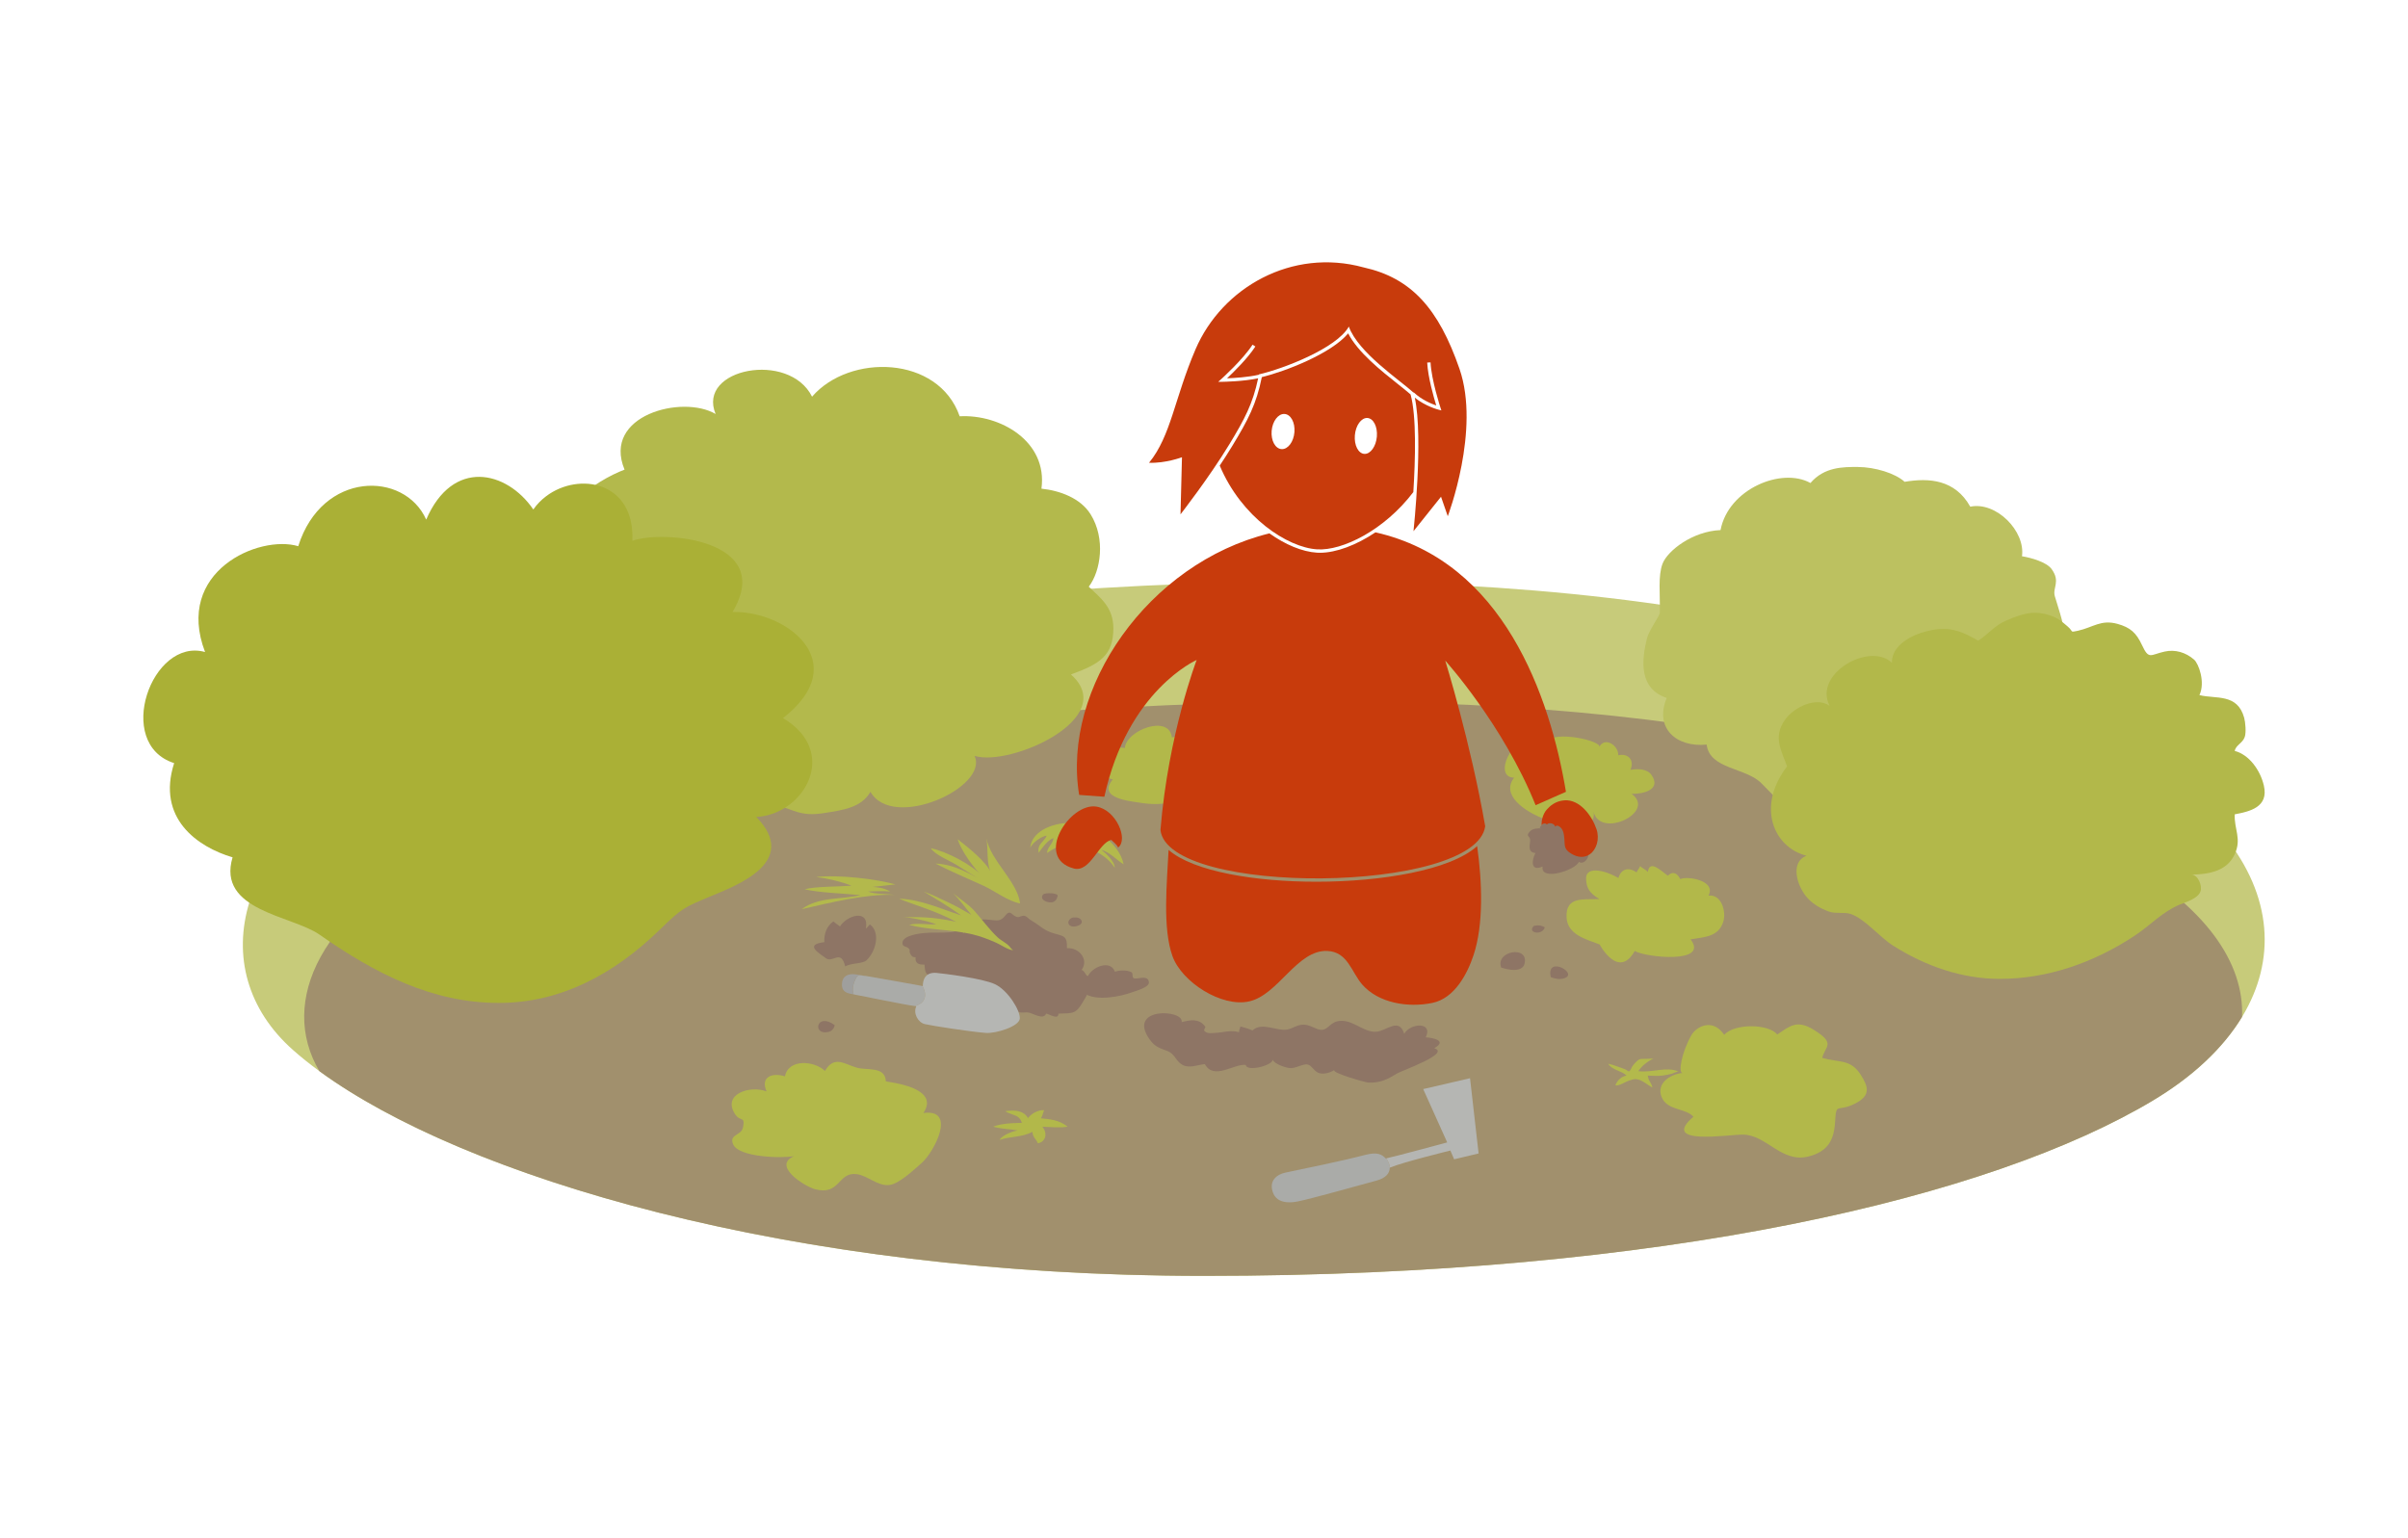 <?xml version="1.0" encoding="utf-8"?>
<!-- Generator: Adobe Illustrator 15.0.2, SVG Export Plug-In . SVG Version: 6.00 Build 0)  -->
<!DOCTYPE svg PUBLIC "-//W3C//DTD SVG 1.1//EN" "http://www.w3.org/Graphics/SVG/1.1/DTD/svg11.dtd">
<svg version="1.1" id="Layer_1" xmlns="http://www.w3.org/2000/svg" xmlns:xlink="http://www.w3.org/1999/xlink" x="0px" y="0px"
	 width="720px" height="460px" viewBox="0 0 720 460" enable-background="new 0 0 720 460" xml:space="preserve">
<path fill="#C7CB7A" d="M304.764,177.567c132.873-10.633,253.977,0.869,333.688,49.896c53.021,32.617,48.424,75.85,5.23,101.67
	c-48.045,28.728-145.549,52.417-283.566,52.417c-133.379,0-234.924-34.203-272.536-67.575c-27.039-23.996-17.824-64.262,30.807-89.6
	C171.318,196.804,224.035,184.017,304.764,177.567z"/>
<path fill="#A1906D" d="M633.318,256.284c-76.406-42.55-192.488-52.529-319.852-43.303c-77.381,5.598-127.913,16.694-178.649,40.625
	c-39.115,18.451-51.615,46.02-39.316,66.719c42.701,31.223,139.693,61.226,264.614,61.226c138.018,0,235.521-23.689,283.566-52.417
	c12.035-7.194,21.07-15.742,26.701-25.033C671.053,287.937,659.531,270.885,633.318,256.284z"/>
<path fill="#B2B84A" d="M332.727,233.104c-8.709-2.354-2.508-10.588,3.598-9.418c0.443-5.35,13.277-10.147,14.072-3.168
	c3.205-0.586,11.715-2.24,9.262,3.285c3.057-0.081,7.869,2.902,8.684,6.101c1.943,7.616-5.225,5.782-9.898,7.511
	c-6.623,2.447-10.807,3.723-17.541,2.645C337.821,239.566,327.971,238.708,332.727,233.104z"/>
<path fill="#B2B84A" d="M452.727,232.571c-6.676-0.158,0.113-13.422,4.934-10.034c2.525-1.63,1.436-1.783,4.453-0.651
	c2.854-3.651,16.938-0.247,16.083,1.496c1.548-3.156,5.765-0.536,5.671,2.48c2.994-0.686,4.914,1.495,3.623,4.367
	c2.01-0.369,4.984-0.407,6.316,1.527c2.975,4.32-2.23,5.701-5.963,5.646c7.598,5.411-9.426,13.638-11.402,5.256
	C478.881,252.997,444.873,242.491,452.727,232.571z"/>
<g>
	<path fill="#B3B94C" d="M332.9,187.92c-0.031,7.985-3.848,10.586-12.684,13.776c14.729,13.057-18.211,27.685-28.825,24.34
		c4.369,9.375-24.396,22.494-31.123,10.754c-2.779,4.884-8.604,5.508-13.977,6.369c-7.307,1.17-9.229-1.35-14.779-2.497
		c-9.533-1.97-43.584,8.39-32.779-13.009c-8.289-0.459-18.041-1.159-23.133-8.933c-4.135-6.313,0.896-10.96-0.551-16.002
		c-2.043-7.124-11.424-6.185-5.965-17.104c1.598-3.195,12.297-9.644,11.443-13.012c-0.912-3.59-10.145-2.888-12.197-6.755
		c-6.338-11.945,10.246-22.333,18.414-25.405c-6.77-16.281,17.305-22.487,27.225-16.64c-5.684-13.636,21.998-18.934,28.842-5.173
		c11.154-12.934,37.748-12.406,44.137,5.859c12.072-0.658,26.358,7.461,24.45,21.645c5.537,0.586,11.688,2.83,14.701,7.675
		c4.537,7.294,3.035,16.936-0.549,21.651C328.957,178.743,332.924,181.595,332.9,187.92z"/>
</g>
<path fill="#AAB036" d="M163.314,148.378c-1.461,1.099-2.771,2.428-3.85,3.977c-7.988-11.658-24.121-15.353-32.027,3.033
	c-6.521-14.613-31.16-14.621-38.262,7.951c-11.766-3.521-37.068,7.565-27.861,31.646c-15.949-4.486-27.285,27.468-9.243,33.222
	c-5.287,16.475,6.936,25.066,17.471,28.174c-4.771,15.975,17.791,17.385,25.938,23.082c16.947,11.854,33.922,20.455,53.666,20.455
	c18.217,0,34.259-8.338,48.354-22.113c6.445-6.301,7.213-6.51,14.873-9.729c7.48-3.144,26.973-10.198,13.756-23.772
	c14.387-0.732,25.014-19.455,7.988-29.557c21.291-16.596,1.08-32.158-15.09-31.727c12.902-21.609-20.557-24.644-29.947-21.297
	C189.861,144.06,173.158,140.977,163.314,148.378z"/>
<g>
	<path fill="#BCC160" d="M617.041,193.976c-0.715,2.139-2.635,4.838-2.643,7.324c-0.002,0.846,2.693,6.488,2.846,9.039
		c0.551,9.215-5.359,13.413-13.84,16.028c-9.078,2.8-23.096,6.212-30.947,12.071c-21.527,16.068-27.492,14.828-45.736-4.143
		c-4.619-4.803-15.531-4.168-16.426-11.626c-9.111,0.905-15.672-4.929-11.947-13.952c-8.276-2.771-7.623-11.049-5.85-17.973
		c0.564-2.203,3.629-6.406,3.793-7.449c0.117-5.787-0.584-11.078,0.811-14.715c1.498-3.914,9.012-9.729,17.345-10.062
		c2.333-12.334,18.333-18.869,26.88-14.076c4.12-4.793,9.661-4.82,14.191-4.793c5.119,0.033,11.154,1.869,13.969,4.433
		c7.293-1.229,15.061-0.71,19.627,7.437c7.768-1.607,16.518,7.32,15.465,14.826c2.598,0.417,7.334,1.702,8.869,3.842
		c2.721,3.793,0.213,5.534,0.947,8.105c1.367,4.782,3.211,9.024,2.904,14.475C617.277,193.143,617.184,193.548,617.041,193.976z"/>
</g>
<path fill="#B2B84A" d="M585.479,188.759c1.908,0.594,3.803,1.564,6.009,2.836c2.97-1.885,4.88-4.529,8.304-5.992
	c5.027-2.146,8.604-3.306,13.803-1.341c2.02,0.765,3.043,1.737,4.586,3.032c1.916,1.607,0.551,1.891,3.102,1.332
	c4.506-0.984,6.902-3.439,11.871-2.053c3.805,1.062,5.596,2.644,7.312,6.338c2.088,4.496,2.479,2.873,6.818,1.929
	c3.09-0.673,6.244,0.224,8.76,2.419c1.348,1.176,3.414,6.744,1.598,10.604c4.859,1.242,11.365-0.609,13.383,6.807
	c0.357,1.312,0.625,4.348,0.172,5.689c-0.639,1.902-2.691,2.438-3,4.205c4.207,1.066,7.619,5.648,8.711,10.373
	c1.49,6.452-4.205,7.736-8.713,8.586c-0.215,4.477,2.172,7.312-0.047,12.034c-2.461,5.236-8.145,5.867-12.947,6.018
	c1.975-0.062,3.354,3.256,2.76,4.991c-0.736,2.16-4.5,3.252-6.152,3.932c-5.291,2.178-8.752,6.166-13.637,9.389
	c-12.254,8.082-26.068,12.845-40.26,12.845c-11.217,0-22.162-3.781-31.93-9.978c-3.941-2.502-8.422-8.016-12.6-9.426
	c-1.977-0.666-4.506,0.043-6.703-0.776c-2.178-0.813-4.381-2.046-6.082-3.833c-3.158-3.318-5.615-10.819-0.436-12.816
	c-9.809-2.478-15.09-14.627-5.82-26.707c-1.635-4.717-4.287-8.69-0.672-13.875c2.697-3.868,9.412-7.09,13.391-4.239
	c-4.971-9.629,12.029-19.22,18.623-12.88c-0.127-5.398,6.318-8.418,10.211-9.396C579.814,187.819,582.662,187.88,585.479,188.759z"
	/>
<g>
	<g>
		<g>
			<path fill="#8E7565" d="M460.703,247.733c-0.977-0.072-2.461,0.062-3.195,0.836c-1.545,1.63,0.014,1.322,0.014,2.657
				c0,1.38-0.938,3.653,1.582,3.878c-1.123,2.012-1.561,5.689,2.139,4.025c-0.734,4.55,9.986,1.051,10.852-1.422
				c-0.016-0.19-0.029-0.182-0.041,0.027c1.729,1.229,4.215-2.304,2.004-3.697c2.309-0.768-0.49-5.262-2.982-3.838
				c-0.003-0.002,0.736,0.275,0.691,0.241c-0.387-0.278-0.346-2.091-1.512-2.802c-1.236-0.756-2.734-0.34-4.041-0.654
				c-1.154-0.277-2.617-1.555-3.873-1.279C461.896,245.803,459.695,247.659,460.703,247.733z"/>
			<g>
				<path fill="#C83B0C" d="M475.342,255.478c2.055-1.426,3.008-4.602,2.016-7.521c-1.371-4.037-4.994-8.959-9.588-8.62
					c-2.711,0.201-4.295,1.673-5.24,2.715c-0.588,0.65-0.992,1.46-1.258,2.29c-0.137,0.432-0.236,0.873-0.295,1.32
					c-0.031,0.236,0.025,0.938-0.172,1.104c0.512-0.435,1.096-0.788,1.723-0.222c0.59-0.709,2.398-0.309,2.445,0.711
					c0.139-0.383,0.703-0.389,1.043-0.227c1.416,0.672,1.635,2.494,1.736,3.843c0.16,2.142-0.115,3.063,1.971,4.364
					C471.941,256.617,473.908,256.473,475.342,255.478z"/>
			</g>
			<g>
				<g>
					<path fill="#C83B0C" d="M393.622,263.681c-18.124,0-36.697-2.988-44.21-9.512c-0.456,9.514-1.887,23.297,1.168,31.78
						c2.795,7.756,14.709,15.381,22.955,13.51c8.768-1.99,14.303-15.524,23.398-15.076c6.107,0.304,7.168,6.401,10.416,10.087
						c4.818,5.47,13.597,6.969,20.943,5.447c6.6-1.366,10.422-8.593,12.32-14.33c3.03-9.161,2.57-21.863,1.06-32.559
						C433.605,260.307,412.791,263.681,393.622,263.681z"/>
				</g>
			</g>
			<path fill="#B3B94C" d="M320.576,246.16c-4.639-0.369-12.008,1.875-12.547,7.367c0.852-1.661,3.217-3.382,4.965-3.643
				c-0.842,1.924-2.92,2.47-2.43,5.148c1.062-1.477,2.635-3.779,4.423-4.404c-0.067,1.675-1.933,2.76-1.907,4.455
				c3.361-2.302,6.393-3.506,10.766-2.043c3.66,1.227,7.381,3.154,9.443,6.488c0.131-1.818-2.623-4.361-3.99-5.388
				c2.717,0.799,4.447,2.979,6.66,4.339C334.771,252.154,326.707,246.648,320.576,246.16z"/>
			<g>
				<g>
					<path fill="#C83B0C" d="M334.33,253.45c3.16-2.425-0.619-11.272-6.471-12.233c-7.967-1.308-18.75,15.287-6.812,18.5
						c4.953,1.332,7.465-7.792,11.246-8.53C333.031,251.903,333.912,252.552,334.33,253.45z"/>
				</g>
			</g>
			<g>
				<g>
					<path fill="#C83B0C" d="M468.225,236.786c-4.779-28.582-18.728-68.969-56.956-77.592c-5.711,3.824-11.742,6.111-16.613,6.111
						c-0.302,0-0.595-0.01-0.883-0.027c-4.396-0.273-9.448-2.389-14.205-5.777c-36.304,8.914-62.145,46.447-56.897,78.216
						l7.537,0.552c6.941-31.895,27.598-40.902,27.598-40.902s-8.483,22.08-10.826,50.844c2.203,19.863,94.301,19.074,97.1-1.111
						c-4.359-25.124-11.951-49.548-11.951-49.548s17.367,19.198,27.025,43.242L468.225,236.786z"/>
				</g>
				<path fill="#C83B0C" d="M421.768,117.958c-0.943-0.836-2.239-1.866-3.725-3.046c-5.152-4.093-12.038-9.562-14.94-15.218
					c-5.01,6.026-18.718,11.351-25.815,13.086c-1.614,8.066-4.088,12.749-8.846,20.597c-1.172,1.933-2.446,3.913-3.738,5.851
					c6.489,15.469,20.226,24.499,29.131,25.053c7.553,0.471,20.097-5.728,28.757-17.124
					C423.196,137.56,423.569,124.477,421.768,117.958z M387.037,129.245c-0.234,2.903-1.953,5.169-3.828,5.062
					c-1.889-0.105-3.217-2.545-2.982-5.451c0.242-2.901,1.965-5.169,3.838-5.063C385.939,123.898,387.277,126.333,387.037,129.245z
					 M411.686,130.554c-0.242,2.969-1.932,5.276-3.73,5.18c-1.82-0.106-3.092-2.591-2.85-5.557c0.248-2.965,1.926-5.281,3.74-5.179
					C410.662,125.104,411.932,127.591,411.686,130.554z"/>
				<path fill="#C83B0C" d="M436.387,110.291c-6.242-18.012-14.395-27.176-28.699-30.332c-21.383-5.861-42.283,5.982-50.23,24.519
					c-6.303,14.69-7.314,25.872-13.895,33.918c5.009,0.182,9.85-1.662,9.85-1.662l-0.439,17.078c0,0,8.604-11.041,14.613-20.953
					c4.538-7.484,7.011-12.123,8.605-19.729c-4.468,0.961-10.367,1.043-10.625,1.046l-1.331,0.016l0.992-0.888
					c0.062-0.058,6.402-5.757,9.286-10.227l0.84,0.543c-2.288,3.546-6.542,7.707-8.471,9.518c2.117-0.081,6.341-0.333,9.526-1.077
					c0.006-0.036,0.014-0.068,0.021-0.104c7.066-1.6,23.209-7.753,26.873-14.288c2.807,7.752,15.061,15.848,19.348,19.739
					c0.001,0.002,0.001,0.005,0.002,0.007l0.062-0.065c2.353,2.208,5.285,3.411,6.73,3.909c-0.712-2.304-2.482-8.406-2.709-12.84
					l0.998-0.051c0.273,5.316,2.926,13.415,2.953,13.496l0.285,0.867l-0.885-0.227c-0.169-0.043-3.822-1.001-7.061-3.573
					c2.599,12.071-0.386,39.918-0.386,39.918l8.227-10.302l2.021,5.826C432.889,154.372,442.725,128.582,436.387,110.291z"/>
			</g>
		</g>
	</g>
</g>
<g>
	<path fill="#AAABA8" d="M414.342,346.437c-1.174-1.25-2.549-2-6.18-1.055c-7.053,1.836-18.051,4.068-23.875,5.299
		c-2.248,0.475-5.119,2.256-3.605,6.131c0.672,1.719,2.611,3.375,7.236,2.5c3.893-0.736,18.961-5.004,23.631-6.25
		c2.721-0.727,3.994-2.125,3.994-3.875c0.021-0.01,0.051-0.021,0.074-0.03c-0.137-0.949-0.498-1.858-1.104-2.754
		C414.449,346.415,414.387,346.428,414.342,346.437z"/>
	<path fill="#B5B6B3" d="M439.543,322.437l-14,3.25l7.174,15.95c0,0-15.764,4.267-18.203,4.766c0.605,0.896,0.967,1.805,1.104,2.754
		c3.82-1.608,18.051-5.095,18.051-5.095l1.125,2.625l7.312-1.746L439.543,322.437z"/>
</g>
<g>
	<path fill="#8E7565" d="M323.318,290.188c2.445-3.235-0.703-6.901-4.309-6.636c0.158-3.475-0.809-3.594-3.545-4.327
		c-3.394-0.91-4.219-2.277-7.348-4.119c-0.504-0.297-0.99-0.978-1.617-1.182c-0.92-0.301-1.551,0.416-2.256,0.32
		c-1.668-0.23-2.039-2.516-3.624-0.482c-1.422,1.827-2.391,1.561-4.625,1.314c-1.412-0.154-4.273-0.549-2.879,1.809
		c-0.32-0.362-0.91-0.521-1.287-0.769c-0.281,0.64-0.83,2.618-1.529,2.839c-0.854,0.27-1.49-1.664-2.129,0.088
		c-1.324-1.224-2.402-0.417-3.881-0.273c-2.641,0.254-5.305,0.002-7.947,0.248c-1.51,0.141-6.424,0.738-6.518,2.927
		c-0.053,1.278,1.195,0.986,1.809,1.616c0.775,0.797,0.045,0.606,0.492,1.543c0.359,0.752,0.607,1.148,1.641,1.182
		c-0.201,1.875,0.988,2.22,2.666,2.176c0.138,2.082,0.256,3.666,2.834,3.037c0.018,2.436,2.141,3.535,4.533,2.783
		c0.732,1.244,2.234,3.712,3.779,1.992c-0.289,0.322,5.33,3.253,5.82,3.48c1.867,0.864,4.717,0.881,6.701,0.541
		c-0.285,1.617,2.436,2.581,3.479,1.49c1.008,1.487,2.34,0.877,3.701,0.976c1.54,0.111,4.59,2.465,5.54,0.358
		c1.017,0.172,3.679,1.977,3.655,0.009c4.488-0.175,5.189,0.232,7.551-3.88c0.896-1.562,2.107-3.379,1.889-5.28
		C325.861,293.489,323.893,289.427,323.318,290.188z"/>
	<path fill="#8E7565" d="M319.191,286.09c-0.535-0.704-1.127-1.356-1.725-1.972L319.191,286.09z"/>
	<path fill="#8E7565" d="M319.191,286.09c0.439,0.578,0.84,1.191,1.168,1.853c0.582,0.521,1.17,1.03,1.773,1.509L319.191,286.09z"/>
</g>
<path fill="#B3B94C" d="M302.225,283.534c-0.793-1.311-2.745-2.113-3.899-3.192c-2.533-2.37-4.598-5.287-6.908-7.868
	c-1.902-2.124-4.332-3.574-6.441-5.348c1.953,1.91,3.693,4.389,5.47,6.451c-2.904-1.691-4.648-2.645-7.025-3.774
	c-2.258-1.073-4.812-2.337-7.131-3.132c2.834,1.733,7.309,4.352,11.125,7.086c-6.039-1.938-12.133-4.812-18.576-5
	c3.297,1.447,11.467,3.785,17.029,6.91c-7.531-1.633-11.088-1.377-16.207-1.396c2.316-0.061,7.693,1.15,10.287,2.133
	c-2.588,0.203-5.627-0.516-8.117,0.195c6.1,1.561,12.684,1.35,18.84,2.792c2.486,0.583,4.877,1.501,7.205,2.538
	c1.535,0.684,3.375,2.061,5.022,2.242"/>
<path fill="#B3B94C" d="M494.402,316.555c-1.611,0.706-3.631,2.309-4.531,3.768c4.105,0.551,8.416-1.484,12.025,0.116
	c-0.262-0.116-1.789,0.606-2.131,0.692c-0.824,0.209-1.662,0.367-2.504,0.489c-1.547,0.224-3.051,0.088-4.611,0.04
	c0.193,0.307,0.139,0.659,0.271,1c0.314,0.814,1.057,1.637,1.121,2.547c-1.531-0.796-2.92-2.228-4.701-2.477
	c-0.783-0.109-1.564,0.195-2.291,0.43c-1.139,0.367-2.865,1.633-4.047,1.415c0.525-1.417,1.727-2.663,3.348-2.924
	c-1.371-1.438-4.439-1.646-5.482-3.542c1.02,0.205,2.02,0.537,3.002,0.918c0.742,0.287,1.543,0.496,2.258,0.836
	c0.197,0.094,0.705,0.578,0.939,0.529c0.414-0.088,0.814-1.201,0.994-1.49c0.354-0.574,1.492-1.803,2.043-2.072
	c0.5-0.246,1.527-0.142,2.088-0.182C492.928,316.595,493.664,316.559,494.402,316.555z"/>
<path fill="#B3B94C" d="M294.935,250.702c0.605,3.127-0.104,7.9,1.547,10.542c-1.592-3.623-7.074-7.866-10.129-10.273
	c0.968,3.304,4.812,8.735,7.506,11.198c-3.277-3.678-10.893-7.531-15.521-8.516c0.906,1.794,5.598,3.729,7.621,4.967
	c3.068,1.875,6.162,3.939,9.232,5.664c-4.84-2.915-9.809-5.838-15.473-6.039c4.678,2.416,9.547,4.422,14.326,6.623
	c3.396,1.563,7.402,4.68,10.973,5.297C304.205,263.54,296.257,257.527,294.935,250.702z"/>
<path fill="#B3B94C" d="M267.737,264.485c-5.443-1.588-17.085-2.989-23.677-2.215c3.459,0.42,7.521,1.402,10.547,2.592
	c-4.061,0.318-10.736,0.192-14.029,1.072c4.455,1.045,11.725,1.256,16.688,1.742c-5.518,1.385-12.463,0.412-17.545,4.209
	c8.586-1.957,18.973-4.57,27.805-4.283c-2.494-0.306-6.236-0.211-7.955-0.998c2.104-0.004,4.141-0.242,6.621-0.002
	c-2.082-1.151-3.557-1.207-5.256-1.378L267.737,264.485z"/>
<g>
	<path fill="#AAABA8" d="M275.843,294.87c-0.992-0.182-11.289-2.067-16.91-3.006c-0.939,0.024-1.998-0.571-2.641,0.072
		c-1.156,1.732-1.637,3.797-1.072,5.426c2.449,0.436,15.24,3.124,18.336,3.496C276.884,299.904,277.207,297.469,275.843,294.87z"/>
	<path fill="#9F9F9D" d="M256.292,291.937c0.643-0.644,1.701-0.048,2.641-0.072c-1.592-0.267-2.811-0.457-3.334-0.51
		c-1.73-0.182-3.74,0.291-3.848,2.882c-0.102,2.496,1.637,2.812,3.373,3.109c0.027,0.005,0.064,0.012,0.096,0.017
		C254.656,295.733,255.136,293.669,256.292,291.937z"/>
	<path fill="#B5B6B3" d="M297.529,294.337c-3.752-1.797-15.611-3.214-17.488-3.388c-3.555-0.329-4.131,2.341-4.111,3.937
		c0,0-0.035-0.006-0.086-0.016c1.363,2.599,1.041,5.034-2.287,5.988c0.178,0.021,0.33,0.037,0.439,0.041
		c-1.041,2.035,0.445,4.877,2.547,5.359c2.285,0.527,13.264,2.23,18.195,2.635c2.965,0.242,9.979-1.914,10.183-4.265
		C305.121,302.281,301.465,296.225,297.529,294.337z"/>
</g>
<path fill="#8E7565" d="M249.187,275.548c0.553,0.539,1.379,0.994,1.961,1.508c2.111-3.398,8.812-5.332,7.754,0.612
	c0.275-0.167,0.992-0.967,1.186-1.226c3.35,2.414,1.703,8.238-0.994,10.729c-1.221,1.128-4.645,0.741-6.367,1.849
	c-1.338-5.436-3.732-0.761-5.906-2.555c-1.43-1.178-6.734-3.969-0.333-4.721C246.33,279.399,247.156,276.915,249.187,275.548z"/>
<path fill="#B2B84A" d="M267.658,323.862c-1.619-0.314-2.791-0.445-2.791-0.492c-0.164-4.551-5.58-3.248-8.549-4.047
	c-3.66-0.984-6.859-3.894-9.648,0.938c-3.207-3.105-10.93-3.688-11.963,1.613c-3.508-1.119-7.486-0.096-5.504,4.513
	c-4.896-1.892-13.332,0.744-9.432,6.776c1.58,2.445,3.078,0.455,2.393,3.969c-0.494,2.533-4.184,1.979-2.992,5
	c1.598,4.05,14.955,4.295,18.318,3.59c-6.828,2.865,3.166,9.115,6.24,9.92c7.523,1.97,6.74-5.229,12.385-4.524
	c3.369,0.421,6.365,3.712,9.877,3.241c2.943-0.396,7.32-4.598,9.639-6.621c3.559-3.107,10.602-16.254,0.459-14.898
	C280.066,327.013,272.142,324.731,267.658,323.862z"/>
<path fill="#B2B84A" d="M515.541,309.473c3.021-3.486,13.377-3.336,15.854-0.101c3.727-2.477,5.828-4.566,10.898-1.436
	c6.83,4.217,3.355,4.936,2.564,8.413c5.214,1.528,8.445,0.259,11.533,5.099c2.271,3.562,2.988,6.127-1.574,8.502
	c-5.6,2.914-5.75-0.684-6.123,5.6c-0.32,5.365-2.141,8.813-7.926,10.287c-8.115,2.066-12.518-6.457-19.611-6.537
	c-4.227-0.049-25.027,3.402-14.805-5.35c-2.502-2.709-7.934-1.727-9.57-6c-1.461-3.816,2.254-6.649,6.357-7.098
	c-1.477,0.16-0.311-6.267,2.654-11.38C507.16,307.113,512.043,304.255,515.541,309.473z"/>
<path fill="#B2B84A" d="M305.543,335.796c-0.76-2.529-2.57-2.086-5-3.484c3.11-0.507,5.614-0.102,6.823,2.049
	c0.953-1.299,3.053-2.521,4.85-2.361c-0.371,0.668-0.412,1.582-0.982,2.424c2.311,0.264,5.477,0.397,7.959,2.514
	c-2.596,0.419-4.977,0.074-7.523,0c1.621,1.916,1.043,4.594-1.361,4.95c-0.449-1.28-1.566-1.743-1.588-3.399
	c-3.383,1.72-6.6,1.285-9.86,2.401c0.865-1.482,3.952-2.61,5.434-2.827c-2.277-0.463-4.403-0.346-7.297-1.123
	C299.542,335.739,305.543,335.796,305.543,335.796z"/>
<path fill="#B2B84A" d="M488.793,284.377c3.125,1.948,22.434,3.956,16.688-3.466c4.193-0.693,8.494-0.723,9.836-5.447
	c0.811-2.85-0.553-8.126-4.475-7.629c2.432-4.594-6.523-5.947-8.412-4.934c-0.983-1.875-2.285-2.451-3.736-1.042
	c-1.715-1.114-5.516-5.106-5.973-1.085c-0.539-0.704-1.801-1.166-2.305-1.787c-0.223,0.665-0.859,1.283-1.086,1.898
	c-2.367-1.717-4.795-1.079-5.49,1.964c0.324,0.215,0.945,0.302,1.301,0.472c-4.271-2.888-11.141-4.835-10.896-0.387
	c0.135,2.447,0.799,4.034,3.973,5.926c-4.582,0.232-10.123-0.97-9.811,5.465c0.254,5.245,5.889,6.558,9.887,8.111
	C478.293,282.437,483.922,293.063,488.793,284.377z"/>
<path fill="#8E7565" d="M455.844,288.226c-0.381,1.516-2.352,2.598-6.977,1.137c-0.008-0.018-0.014-0.034-0.02-0.051
	C447.062,284.332,457.252,282.606,455.844,288.226z"/>
<path fill="#8E7565" d="M343.41,293.222c0.061,0.154,0.102,0.336,0.117,0.549c0.113,1.473-3.781,2.505-4.855,2.909
	c-3.752,1.409-11.113,2.815-14.566,0.302c-2.342-1.705-2.566-7.033,1.186-5.078c1.287-2.751,6.699-5.021,8.061-1.34
	c1.531-0.446,3.398-0.524,4.873,0.125c0.732,0.322,0.102,1.564,0.799,1.863C339.924,292.937,342.777,291.606,343.41,293.222z"/>
<path fill="#8E7565" d="M458.959,276.604c-2.898,2.225,2.072,3.459,2.949,0.731c-0.99-0.634-2.166-0.767-3.281-0.399
	L458.959,276.604z"/>
<path fill="#8E7565" d="M463.684,292.212c1.422,0.543,2.539,0.65,3.365,0.5C473.08,291.612,462.129,285.244,463.684,292.212z"/>
<path fill="#8E7565" d="M315.023,269.694c0.559-0.253,1.018-0.799,1.227-1.773c0.193-0.898-3.826-1.07-4.367-0.41
	C310.568,269.118,313.635,270.321,315.023,269.694z"/>
<path fill="#8E7565" d="M321.293,274.271c-2.744,0.396-2.348,3.5,0.666,2.672c3.146-0.862,0.732-3.377-1.332-2.338L321.293,274.271z
	"/>
<path fill="#8E7565" d="M247.765,308.582c0.824-0.202,1.539-0.798,1.816-2.005C244.064,302.479,242.75,309.81,247.765,308.582z"/>
<path fill="#8E7565" d="M379.621,307.245c1.811,0.33,3.656,0.898,5.189,0.646c1.734-0.285,2.916-1.455,4.92-1.473
	c1.928-0.016,3.625,1.383,5.08,1.536c2.141,0.228,2.748-1.976,4.965-2.517c4.438-1.084,7.711,3.451,11.848,3.088
	c2.963-0.26,6.74-4.375,8.238,0.645c1.809-3.277,8.738-3.674,6.443,1.032c2.023,0.155,6.598,0.945,2.535,3.269
	c5.098,1.53-9.752,6.701-11.195,7.587c-2.887,1.769-4.957,2.817-8.48,2.694c-0.844-0.029-11.332-3.004-10.164-3.791
	c-1.146,0.773-2.916,1.354-4.463,0.98c-1.529-0.369-2.16-2.168-3.426-2.572c-1.359-0.434-3.771,1.288-5.605,1.029
	c-1.535-0.216-4.553-1.318-4.963-2.5c-0.02,1.762-7.814,3.693-8.037,1.574c-3.35-0.514-9.57,4.696-12.252-0.25
	c-2.08,0.199-4.639,1.341-6.676,0.234c-2.074-1.125-2.191-3.279-4.539-4.162c-2.285-0.859-3.699-1.221-5.268-3.421
	c-6.977-9.792,10.258-9.079,9.555-5.216c2.637-0.646,5.084-1.172,6.995,1.277c0.335,0.428-0.704,0.959-0.067,1.505
	c0.877,0.755,2.008,0.488,3.076,0.443c2.637-0.11,4.566-0.94,7.191-0.211c-0.119-0.704,0.316-1.163,0.367-1.718
	c1.195,0.355,2.492,0.665,3.607,1.198C375.912,306.817,377.748,306.903,379.621,307.245z"/>
</svg>
